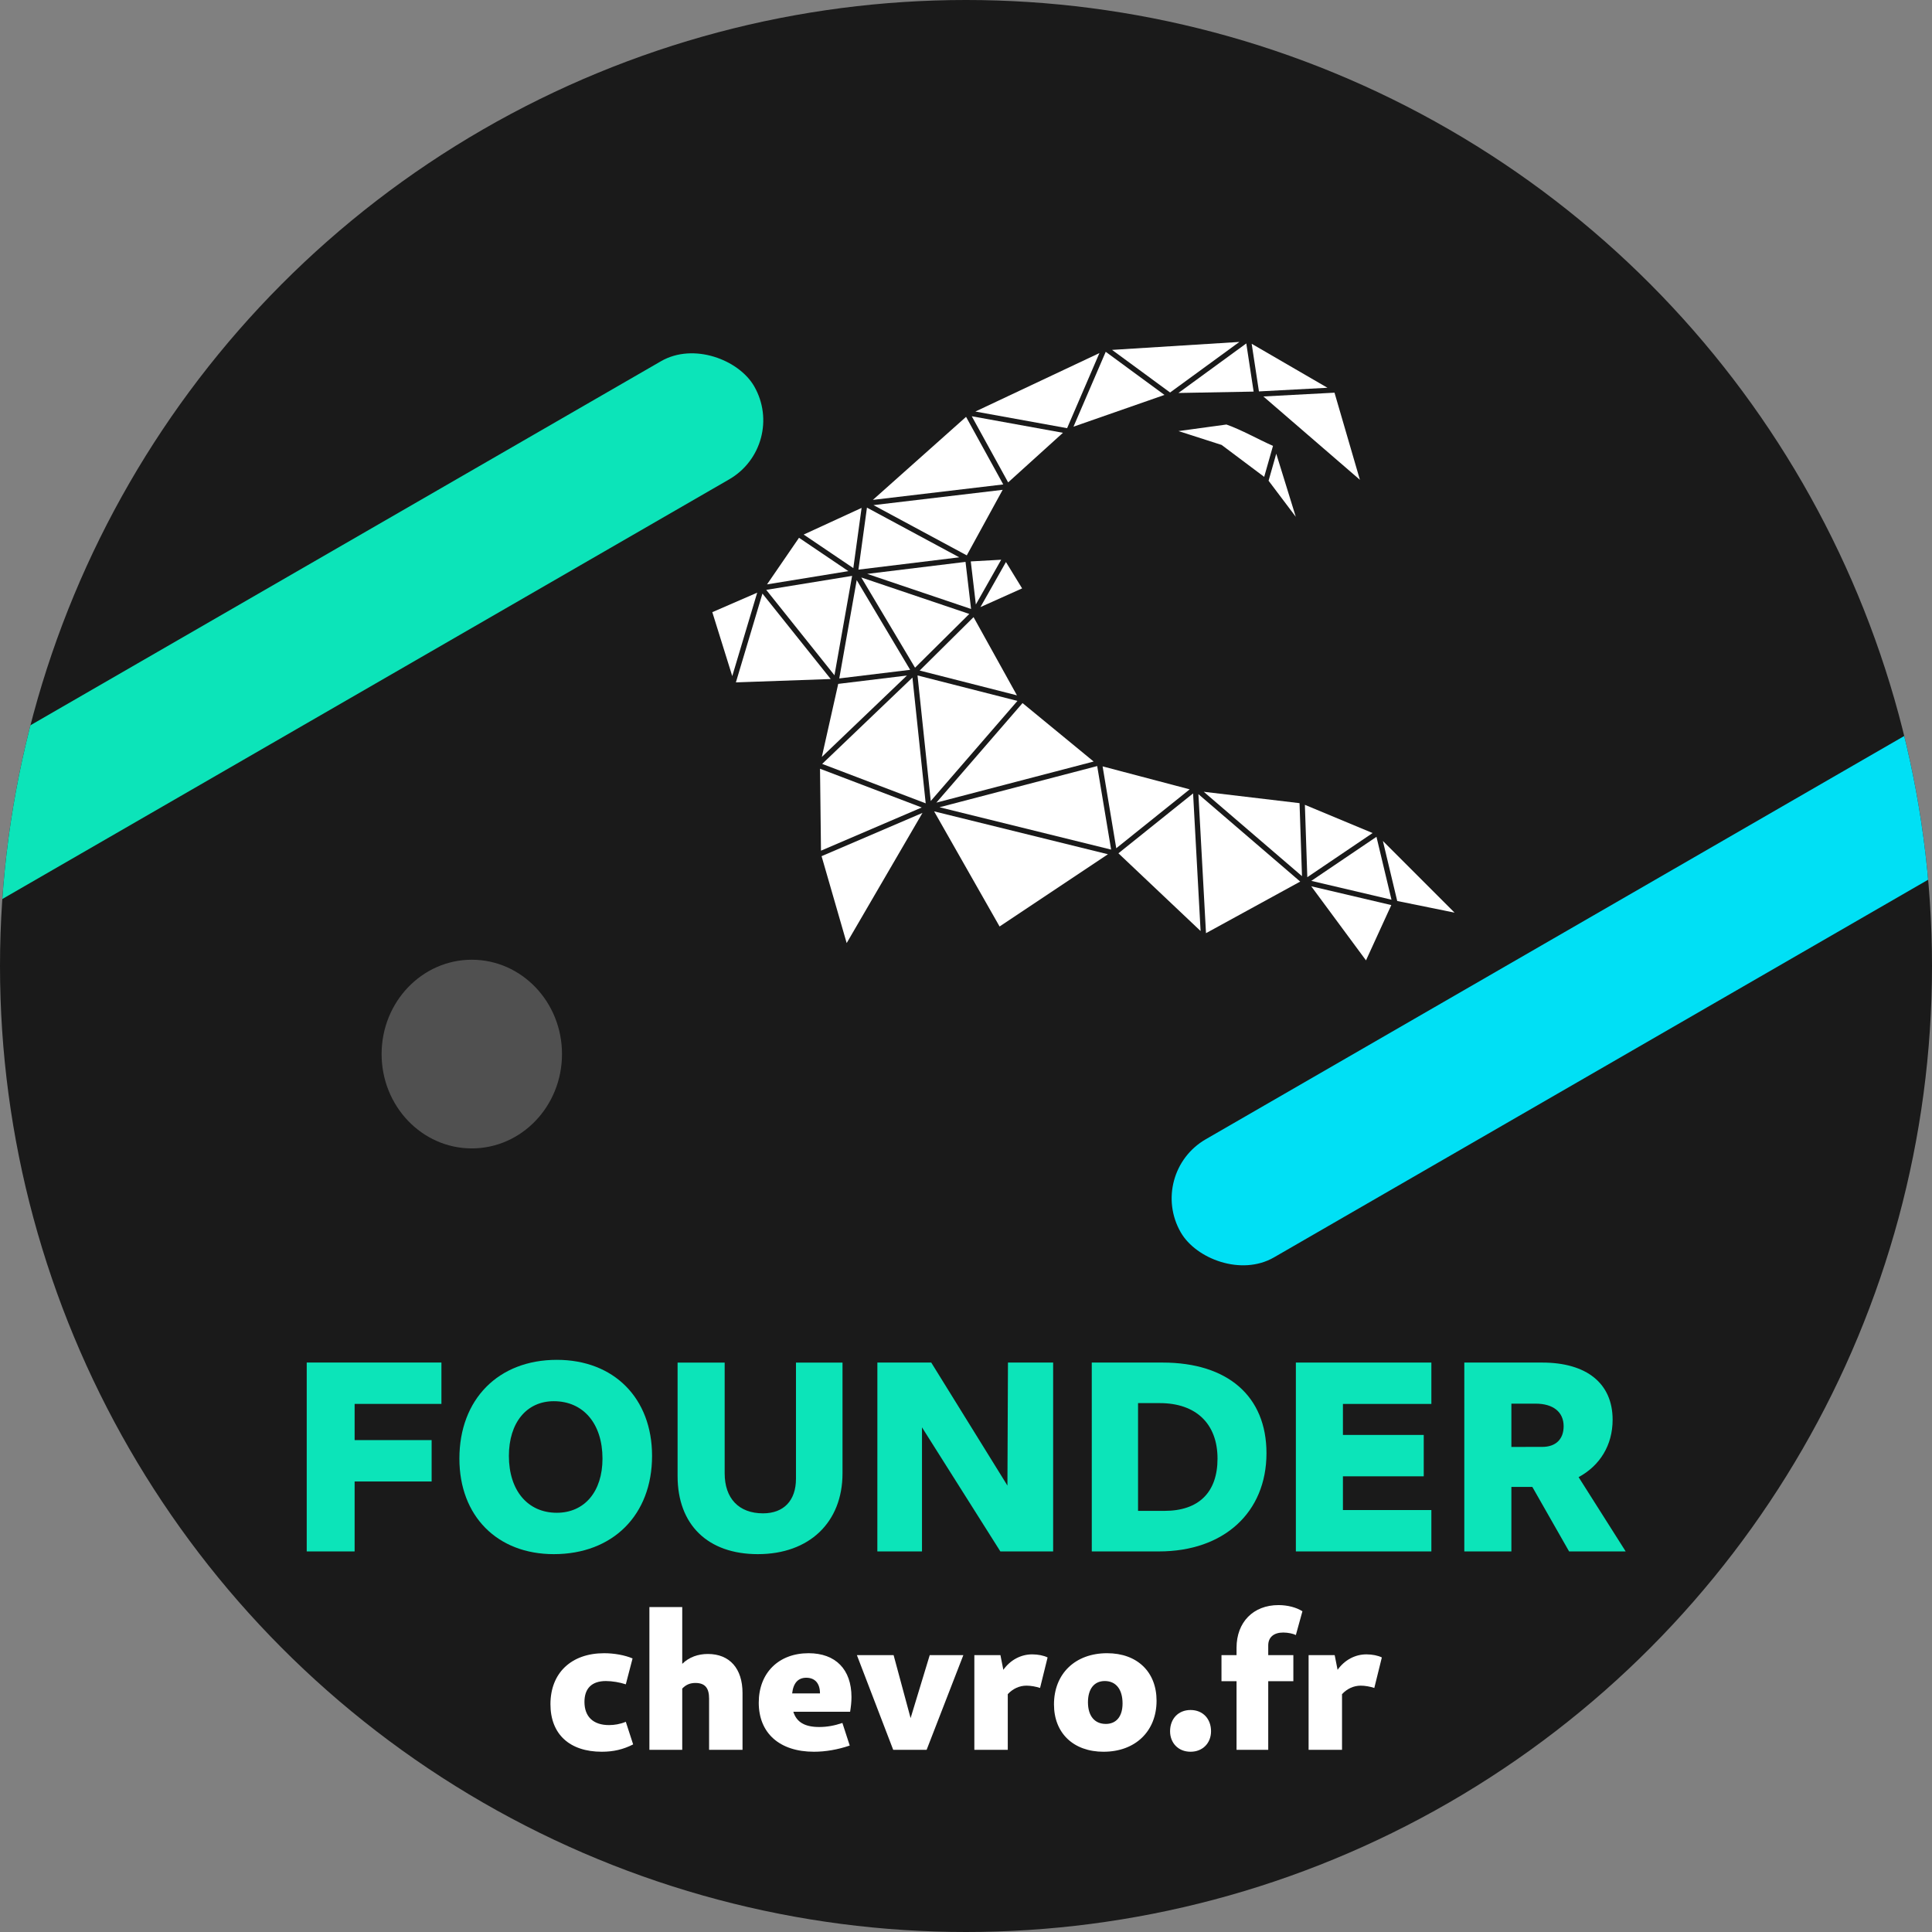 <?xml version="1.0" encoding="UTF-8" standalone="no"?>
<svg
   xmlns:dc="http://purl.org/dc/elements/1.1/"
   xmlns:cc="http://creativecommons.org/ns#"
   xmlns:rdf="http://www.w3.org/1999/02/22-rdf-syntax-ns#"
   xmlns:svg="http://www.w3.org/2000/svg"
   xmlns="http://www.w3.org/2000/svg"
   id="svg8"
   version="1.1"
   viewBox="0 0 256 256"
   height="256mm"
   width="256mm">
  <rect x="0" y="0" width="256" height="256" fill="#808080" stroke="none"/>
  <defs
     id="defs2">
    <rect
       id="rect902"
       height="27.288"
       width="150.648"
       y="217.936"
       x="61.233" />
    <rect
       id="rect896"
       height="45.628"
       width="159.503"
       y="174.034"
       x="46.886" />
    <clipPath
       id="clipPath865"
       clipPathUnits="userSpaceOnUse">
      <rect
         transform="rotate(-30)"
         ry="9.037"
         y="85.243"
         x="-76.508"
         height="18.075"
         width="137.459"
         id="rect867"
         style="fill:#0ce4b9;fill-opacity:1;stroke-width:4" />
    </clipPath>
    <clipPath
       id="clipPath884"
       clipPathUnits="userSpaceOnUse">
      <rect
         style="fill:#00e0f5;fill-opacity:1;stroke-width:4"
         id="rect886"
         width="137.459"
         height="18.075"
         x="53.848"
         y="210.618"
         ry="9.037"
         transform="rotate(-30)" />
    </clipPath>
  </defs>
  <g
     id="layer1">
    <circle
       r="128"
       cy="128"
       cx="128"
       id="path833-9-2"
       style="fill:#1a1a1a;fill-opacity:1;stroke-width:6.297" />
    <circle
       clip-path="url(#clipPath884)"
       style="fill:#00e0f5;fill-opacity:1;stroke-width:6.297"
       id="path833-9"
       cx="128"
       cy="128"
       r="128" />
    <circle
       clip-path="url(#clipPath865)"
       r="128"
       cy="128"
       cx="128"
       id="path833"
       style="fill:#0ce4b9;fill-opacity:1;stroke-width:6.297" />
    <g
       style="font-style:normal;font-variant:normal;font-weight:800;font-stretch:normal;font-size:10.583px;line-height:1.25;font-family:Cantarell;-inkscape-font-specification:'Cantarell, Ultra-Bold';font-variant-ligatures:normal;font-variant-caps:normal;font-variant-numeric:normal;font-variant-east-asian:normal;white-space:pre;shape-inside:url(#rect896);fill:#0ce4b9;fill-opacity:1;stroke:none"
       id="text894"
       transform="matrix(3.407,0,0,3.407,-121.661,-419.746)"
       aria-label="FOUNDER">
      <path
         id="path1132"
         style="font-style:normal;font-variant:normal;font-weight:800;font-stretch:normal;font-size:10.583px;font-family:Cantarell;-inkscape-font-specification:'Cantarell, Ultra-Bold';font-variant-ligatures:normal;font-variant-caps:normal;font-variant-numeric:normal;font-variant-east-asian:normal;fill:#0ce4b9;fill-opacity:1"
         d="m 47.638,183.539 h 1.863 v -2.72 h 2.995 v -1.609 h -2.995 v -1.408 h 3.376 v -1.609 h -5.239 z" />
      <path
         id="path1134"
         style="font-style:normal;font-variant:normal;font-weight:800;font-stretch:normal;font-size:10.583px;font-family:Cantarell;-inkscape-font-specification:'Cantarell, Ultra-Bold';font-variant-ligatures:normal;font-variant-caps:normal;font-variant-numeric:normal;font-variant-east-asian:normal;fill:#0ce4b9;fill-opacity:1"
         d="m 57.248,183.645 c 2.297,0 3.821,-1.524 3.821,-3.821 0,-2.244 -1.482,-3.736 -3.704,-3.736 -2.275,0 -3.789,1.535 -3.789,3.842 0,2.233 1.471,3.715 3.672,3.715 z m 0.116,-1.609 c -1.132,0 -1.863,-0.868 -1.863,-2.212 0,-1.291 0.688,-2.127 1.746,-2.127 1.154,0 1.894,0.878 1.894,2.233 0,1.281 -0.698,2.106 -1.778,2.106 z" />
      <path
         id="path1136"
         style="font-style:normal;font-variant:normal;font-weight:800;font-stretch:normal;font-size:10.583px;font-family:Cantarell;-inkscape-font-specification:'Cantarell, Ultra-Bold';font-variant-ligatures:normal;font-variant-caps:normal;font-variant-numeric:normal;font-variant-east-asian:normal;fill:#0ce4b9;fill-opacity:1"
         d="m 65.185,183.645 c 2,0 3.291,-1.238 3.291,-3.143 v -4.307 h -1.81 v 4.519 c 0,0.847 -0.476,1.344 -1.281,1.344 -0.942,0 -1.492,-0.582 -1.492,-1.556 v -4.307 h -1.831 v 4.413 c 0,1.894 1.175,3.037 3.122,3.037 z" />
      <path
         id="path1138"
         style="font-style:normal;font-variant:normal;font-weight:800;font-stretch:normal;font-size:10.583px;font-family:Cantarell;-inkscape-font-specification:'Cantarell, Ultra-Bold';font-variant-ligatures:normal;font-variant-caps:normal;font-variant-numeric:normal;font-variant-east-asian:normal;fill:#0ce4b9;fill-opacity:1"
         d="m 69.831,183.539 h 1.736 v -4.826 l 3.048,4.826 h 2.053 v -7.345 h -1.757 l -0.021,4.784 -2.963,-4.784 h -2.095 z" />
      <path
         id="path1140"
         style="font-style:normal;font-variant:normal;font-weight:800;font-stretch:normal;font-size:10.583px;font-family:Cantarell;-inkscape-font-specification:'Cantarell, Ultra-Bold';font-variant-ligatures:normal;font-variant-caps:normal;font-variant-numeric:normal;font-variant-east-asian:normal;fill:#0ce4b9;fill-opacity:1"
         d="m 78.171,183.539 h 2.614 c 2.519,0 4.18,-1.513 4.18,-3.821 0,-2.212 -1.503,-3.524 -4.043,-3.524 h -2.752 z m 1.799,-1.577 v -4.191 h 0.847 c 1.408,0 2.244,0.804 2.244,2.159 0,1.312 -0.73,2.032 -2.064,2.032 z" />
      <path
         id="path1142"
         style="font-style:normal;font-variant:normal;font-weight:800;font-stretch:normal;font-size:10.583px;font-family:Cantarell;-inkscape-font-specification:'Cantarell, Ultra-Bold';font-variant-ligatures:normal;font-variant-caps:normal;font-variant-numeric:normal;font-variant-east-asian:normal;fill:#0ce4b9;fill-opacity:1"
         d="m 86.108,183.539 h 5.27 v -1.609 h -3.44 v -1.312 h 3.143 v -1.609 h -3.143 v -1.206 h 3.44 v -1.609 h -5.27 z" />
      <path
         id="path1144"
         style="font-style:normal;font-variant:normal;font-weight:800;font-stretch:normal;font-size:10.583px;font-family:Cantarell;-inkscape-font-specification:'Cantarell, Ultra-Bold';font-variant-ligatures:normal;font-variant-caps:normal;font-variant-numeric:normal;font-variant-east-asian:normal;fill:#0ce4b9;fill-opacity:1"
         d="m 92.659,183.539 h 1.831 v -2.508 h 0.815 l 1.429,2.508 h 2.201 l -1.831,-2.889 c 0.825,-0.445 1.323,-1.238 1.323,-2.233 0,-1.418 -1.016,-2.223 -2.741,-2.223 h -3.027 z m 1.831,-4.064 v -1.683 h 0.942 c 0.688,0 1.09,0.328 1.09,0.878 0,0.497 -0.296,0.804 -0.836,0.804 z" />
    </g>
    <g
       style="font-style:normal;font-variant:normal;font-weight:800;font-stretch:normal;font-size:10.583px;line-height:1.25;font-family:Cantarell;-inkscape-font-specification:'Cantarell, Ultra-Bold';font-variant-ligatures:normal;font-variant-caps:normal;font-variant-numeric:normal;font-variant-east-asian:normal;white-space:pre;shape-inside:url(#rect902);fill:#ffffff;fill-opacity:1;stroke:none"
       id="text900"
       transform="matrix(2.419,0,0,2.419,-76.032,-318.317)"
       aria-label="chevro.fr">
      <path
         id="path1147"
         style="font-style:normal;font-variant:normal;font-weight:800;font-stretch:normal;font-size:10.583px;font-family:Cantarell;-inkscape-font-specification:'Cantarell, Ultra-Bold';font-variant-ligatures:normal;font-variant-caps:normal;font-variant-numeric:normal;font-variant-east-asian:normal;fill:#ffffff;fill-opacity:1"
         d="m 64.399,227.545 c 0.635,0 1.175,-0.127 1.714,-0.402 l -0.402,-1.238 c -0.307,0.127 -0.624,0.18 -0.921,0.18 -0.857,0 -1.344,-0.455 -1.344,-1.27 0,-0.73 0.392,-1.143 1.175,-1.143 0.349,0 0.773,0.074 1.09,0.18 l 0.37,-1.418 c -0.423,-0.18 -1.005,-0.286 -1.556,-0.286 -1.799,0 -2.942,1.079 -2.942,2.794 0,1.64 1.048,2.603 2.815,2.603 z" />
      <path
         id="path1149"
         style="font-style:normal;font-variant:normal;font-weight:800;font-stretch:normal;font-size:10.583px;font-family:Cantarell;-inkscape-font-specification:'Cantarell, Ultra-Bold';font-variant-ligatures:normal;font-variant-caps:normal;font-variant-numeric:normal;font-variant-east-asian:normal;fill:#ffffff;fill-opacity:1"
         d="m 70.273,227.439 h 1.831 v -3.111 c 0,-1.344 -0.709,-2.138 -1.894,-2.138 -0.54,0 -1.027,0.169 -1.408,0.54 v -3.111 h -1.799 v 7.821 h 1.799 v -3.355 c 0.212,-0.222 0.444,-0.307 0.72,-0.307 0.529,0 0.751,0.275 0.751,0.857 z" />
      <path
         id="path1151"
         style="font-style:normal;font-variant:normal;font-weight:800;font-stretch:normal;font-size:10.583px;font-family:Cantarell;-inkscape-font-specification:'Cantarell, Ultra-Bold';font-variant-ligatures:normal;font-variant-caps:normal;font-variant-numeric:normal;font-variant-east-asian:normal;fill:#ffffff;fill-opacity:1"
         d="m 76.019,227.545 c 0.635,0 1.302,-0.116 1.958,-0.339 L 77.575,225.968 c -0.434,0.148 -0.847,0.222 -1.27,0.222 -0.773,0 -1.238,-0.254 -1.418,-0.836 h 3.111 c 0.042,-0.265 0.074,-0.529 0.074,-0.804 0,-1.513 -0.868,-2.402 -2.349,-2.402 -1.64,0 -2.73,1.079 -2.73,2.709 0,1.672 1.143,2.688 3.027,2.688 z m -1.196,-3.196 c 0.064,-0.572 0.328,-0.857 0.773,-0.857 0.476,0 0.751,0.307 0.751,0.857 z" />
      <path
         id="path1153"
         style="font-style:normal;font-variant:normal;font-weight:800;font-stretch:normal;font-size:10.583px;font-family:Cantarell;-inkscape-font-specification:'Cantarell, Ultra-Bold';font-variant-ligatures:normal;font-variant-caps:normal;font-variant-numeric:normal;font-variant-east-asian:normal;fill:#ffffff;fill-opacity:1"
         d="m 80.358,227.439 h 1.831 l 2.011,-5.186 h -1.841 l -1.048,3.45 -0.931,-3.45 h -2.011 z" />
      <path
         id="path1155"
         style="font-style:normal;font-variant:normal;font-weight:800;font-stretch:normal;font-size:10.583px;font-family:Cantarell;-inkscape-font-specification:'Cantarell, Ultra-Bold';font-variant-ligatures:normal;font-variant-caps:normal;font-variant-numeric:normal;font-variant-east-asian:normal;fill:#ffffff;fill-opacity:1"
         d="m 84.803,227.439 h 1.831 v -3.048 c 0.275,-0.296 0.635,-0.466 1.027,-0.466 0.233,0 0.529,0.053 0.741,0.127 l 0.413,-1.672 c -0.212,-0.106 -0.529,-0.169 -0.847,-0.169 -0.614,0 -1.196,0.307 -1.577,0.847 l -0.159,-0.804 h -1.429 z" />
      <path
         id="path1157"
         style="font-style:normal;font-variant:normal;font-weight:800;font-stretch:normal;font-size:10.583px;font-family:Cantarell;-inkscape-font-specification:'Cantarell, Ultra-Bold';font-variant-ligatures:normal;font-variant-caps:normal;font-variant-numeric:normal;font-variant-east-asian:normal;fill:#ffffff;fill-opacity:1"
         d="m 91.884,227.545 c 1.736,0 2.9,-1.122 2.9,-2.794 0,-1.577 -1.058,-2.603 -2.709,-2.603 -1.746,0 -2.91,1.122 -2.91,2.805 0,1.566 1.058,2.593 2.72,2.593 z m 0.116,-1.524 c -0.614,0 -0.974,-0.445 -0.974,-1.185 0,-0.73 0.339,-1.164 0.921,-1.164 0.614,0 0.974,0.455 0.974,1.228 0,0.709 -0.339,1.122 -0.921,1.122 z" />
      <path
         id="path1159"
         style="font-style:normal;font-variant:normal;font-weight:800;font-stretch:normal;font-size:10.583px;font-family:Cantarell;-inkscape-font-specification:'Cantarell, Ultra-Bold';font-variant-ligatures:normal;font-variant-caps:normal;font-variant-numeric:normal;font-variant-east-asian:normal;fill:#ffffff;fill-opacity:1"
         d="m 96.646,227.545 c 0.677,0 1.122,-0.487 1.122,-1.122 0,-0.677 -0.444,-1.164 -1.122,-1.164 -0.677,0 -1.122,0.487 -1.122,1.164 0,0.635 0.444,1.122 1.122,1.122 z" />
      <path
         id="path1161"
         style="font-style:normal;font-variant:normal;font-weight:800;font-stretch:normal;font-size:10.583px;font-family:Cantarell;-inkscape-font-specification:'Cantarell, Ultra-Bold';font-variant-ligatures:normal;font-variant-caps:normal;font-variant-numeric:normal;font-variant-east-asian:normal;fill:#ffffff;fill-opacity:1"
         d="m 99.165,227.439 h 1.736 v -3.757 h 1.376 v -1.429 h -1.376 v -0.529 c 0,-0.445 0.296,-0.709 0.825,-0.709 0.254,0 0.55,0.064 0.688,0.138 l 0.36,-1.302 c -0.328,-0.212 -0.815,-0.339 -1.312,-0.339 -1.376,0 -2.297,0.931 -2.297,2.339 v 0.402 h -0.825 v 1.429 h 0.825 z" />
      <path
         id="path1163"
         style="font-style:normal;font-variant:normal;font-weight:800;font-stretch:normal;font-size:10.583px;font-family:Cantarell;-inkscape-font-specification:'Cantarell, Ultra-Bold';font-variant-ligatures:normal;font-variant-caps:normal;font-variant-numeric:normal;font-variant-east-asian:normal;fill:#ffffff;fill-opacity:1"
         d="m 103.112,227.439 h 1.831 v -3.048 c 0.275,-0.296 0.635,-0.466 1.027,-0.466 0.233,0 0.529,0.053 0.741,0.127 l 0.413,-1.672 c -0.212,-0.106 -0.529,-0.169 -0.847,-0.169 -0.614,0 -1.196,0.307 -1.577,0.847 l -0.159,-0.804 h -1.429 z" />
    </g>
    <g
       style="fill:#ffffff;fill-opacity:1"
       transform="matrix(0.175,0,0,0.175,-147.236,58.22)"
       id="g11546">
      <path
         style="fill:#ffffff;fill-opacity:1;stroke:none;stroke-width:3.167;stroke-linecap:round;stroke-linejoin:round;stroke-opacity:1"
         d="m 1683.36,-67.756 c 14.65,10.752 29.301,21.504 43.951,32.256 17.486,-12.76 34.973,-25.521 52.459,-38.281 -32.137,2.008 -64.273,4.017 -96.41,6.025 z"
         id="path4687-7-8-5-1-9-9-3" />
      <path
         style="fill:#ffffff;fill-opacity:1;stroke:none;stroke-width:3.167;stroke-linecap:round;stroke-linejoin:round;stroke-opacity:1"
         d="m 1794.584,-36.315 c 17.293,-0.922 34.586,-1.844 51.879,-2.766 -19.124,-11.1 -38.249,-22.201 -57.373,-33.301 1.831,12.022 3.663,24.044 5.494,36.066 z"
         id="path4689-7-5-2-7-8-0-2" />
      <path
         style="fill:#ffffff;fill-opacity:1;stroke:none;stroke-width:3.167;stroke-linecap:round;stroke-linejoin:round;stroke-opacity:1"
         d="m 1733.6,-35.137 c 18.987,-0.348 37.974,-0.695 56.961,-1.043 -1.852,-12.156 -3.704,-24.312 -5.557,-36.469 -17.135,12.504 -34.27,25.008 -51.404,37.512 z"
         id="path4691-2-3-4-2-0-3-9" />
      <path
         style="fill:#ffffff;fill-opacity:1;stroke:none;stroke-width:3.167;stroke-linecap:round;stroke-linejoin:round;stroke-opacity:1"
         d="m 1579.871,-21.08 c 23.152,4.199 46.305,8.397 69.457,12.596 8.158,-18.954 16.315,-37.909 24.473,-56.863 -31.31,14.756 -62.62,29.512 -93.93,44.268 z"
         id="path4693-6-9-4-4-2-0-5" />
      <path
         style="fill:#ffffff;fill-opacity:1;stroke:none;stroke-width:3.167;stroke-linecap:round;stroke-linejoin:round;stroke-opacity:1"
         d="m 1654.174,-9.619 c 22.962,-8.013 45.923,-16.026 68.885,-24.039 -14.829,-10.883 -29.659,-21.766 -44.488,-32.648 -8.132,18.896 -16.264,37.792 -24.396,56.688 z"
         id="path4695-45-4-3-1-4-3-4" />
      <path
         style="fill:#ffffff;fill-opacity:1;stroke:none;stroke-width:3.167;stroke-linecap:round;stroke-linejoin:round;stroke-opacity:1"
         d="m 1604.688,32.572 c 13.832,-12.52 27.664,-25.04 41.496,-37.561 -23.013,-4.173 -46.026,-8.346 -69.039,-12.52 9.181,16.693 18.362,33.387 27.543,50.08 z"
         id="path4697-2-1-8-6-9-3-3" />
      <path
         style="fill:#ffffff;fill-opacity:1;stroke:none;stroke-width:3.167;stroke-linecap:round;stroke-linejoin:round;stroke-opacity:1"
         d="m 1797.949,-32.487 c 24.362,21.034 48.724,42.068 73.086,63.102 -6.412,-21.991 -12.824,-43.982 -19.236,-65.973 -17.95,0.957 -35.9,1.914 -53.85,2.871 z"
         id="path4699-0-5-6-5-0-7-9" />
      <path
         style="fill:#ffffff;fill-opacity:1;stroke:none;stroke-width:3.167;stroke-linecap:round;stroke-linejoin:round;stroke-opacity:1"
         d="m 1502.27,45.812 c 32.901,-3.899 65.802,-7.798 98.703,-11.697 -9.383,-17.06 -18.766,-34.12 -28.148,-51.18 -23.518,20.959 -47.036,41.918 -70.555,62.877 z"
         id="path4701-2-4-0-7-1-9-4" />
      <path
         style="fill:#ffffff;fill-opacity:1;stroke:none;stroke-width:3.167;stroke-linecap:round;stroke-linejoin:round;stroke-opacity:1"
         d="m 1502.721,49.787 c 23.548,12.68 47.096,25.359 70.644,38.039 9.057,-16.544 18.115,-33.087 27.172,-49.631 -32.605,3.864 -65.211,7.728 -97.816,11.592 z"
         id="path4707-9-5-9-5-2-4-9" />
      <path
         style="fill:#ffffff;fill-opacity:1;stroke:none;stroke-width:3.167;stroke-linecap:round;stroke-linejoin:round;stroke-opacity:1"
         d="m 1449.877,72.07 c 12.527,8.467 25.053,16.934 37.58,25.4 2.088,-15.194 4.176,-30.388 6.264,-45.582 -14.615,6.727 -29.229,13.454 -43.844,20.182 z"
         id="path4709-9-5-2-9-0-9-5" />
      <path
         style="fill:#ffffff;fill-opacity:1;stroke:none;stroke-width:3.167;stroke-linecap:round;stroke-linejoin:round;stroke-opacity:1"
         d="m 1491.334,98.627 c 25.448,-3.107 50.896,-6.214 76.344,-9.32 -23.297,-12.544 -46.595,-25.089 -69.893,-37.633 -2.15,15.651 -4.301,31.302 -6.451,46.953 z"
         id="path4711-4-4-2-2-0-9-5" />
      <path
         style="fill:#ffffff;fill-opacity:1;stroke:none;stroke-width:3.167;stroke-linecap:round;stroke-linejoin:round;stroke-opacity:1"
         d="m 1576.4,92.408 c 1.279,10.867 2.557,21.733 3.836,32.6 6.392,-11.293 12.784,-22.586 19.176,-33.879 -7.671,0.426 -15.341,0.853 -23.012,1.279 z"
         id="path4715-5-9-3-7-6-1-7" />
      <path
         style="fill:#ffffff;fill-opacity:1;stroke:none;stroke-width:3.167;stroke-linecap:round;stroke-linejoin:round;stroke-opacity:1"
         d="m 1583.709,126.992 c 10.516,-4.721 21.033,-9.443 31.549,-14.164 -4.078,-6.654 -8.156,-13.307 -12.234,-19.961 -6.438,11.375 -12.876,22.75 -19.314,34.125 z"
         id="path4717-1-8-1-3-3-9-3" />
      <path
         style="fill:#ffffff;fill-opacity:1;stroke:none;stroke-width:3.167;stroke-linecap:round;stroke-linejoin:round;stroke-opacity:1"
         d="m 1422.125,109.795 c 20.527,-3.344 41.055,-6.689 61.582,-10.033 -12.455,-8.419 -24.91,-16.837 -37.365,-25.256 -8.072,11.763 -16.145,23.526 -24.217,35.289 z"
         id="path4723-3-8-3-4-9-4-9" />
      <path
         style="fill:#ffffff;fill-opacity:1;stroke:none;stroke-width:3.167;stroke-linecap:round;stroke-linejoin:round;stroke-opacity:1"
         d="m 1497.971,101.845 c 26.213,8.854 52.426,17.708 78.639,26.562 -1.398,-11.883 -2.797,-23.767 -4.195,-35.65 -24.814,3.029 -49.629,6.059 -74.443,9.088 z"
         id="path4725-7-5-4-7-0-2-0" />
      <path
         style="fill:#ffffff;fill-opacity:1;stroke:none;stroke-width:3.167;stroke-linecap:round;stroke-linejoin:round;stroke-opacity:1"
         d="m 1534.194,172.875 c 13.688,-13.567 27.376,-27.134 41.065,-40.701 -27.256,-9.207 -54.512,-18.414 -81.768,-27.621 13.568,22.774 27.135,45.548 40.703,68.322 z"
         id="path4727-8-2-2-9-8-0-7" />
      <path
         style="fill:#ffffff;fill-opacity:1;stroke:none;stroke-width:3.167;stroke-linecap:round;stroke-linejoin:round;stroke-opacity:1"
         d="m 1421.525,113.945 c 17.221,21.555 34.441,43.111 51.662,64.666 4.45,-25.086 8.901,-50.172 13.351,-75.258 -21.671,3.531 -43.342,7.061 -65.014,10.592 z"
         id="path4729-8-2-2-7-3-6-2" />
      <path
         style="fill:#ffffff;fill-opacity:1;stroke:none;stroke-width:3.167;stroke-linecap:round;stroke-linejoin:round;stroke-opacity:1"
         d="m 1380.69,130.832 c 5.035,16.137 10.07,32.275 15.105,48.412 6.295,-21.059 12.591,-42.117 18.887,-63.176 -11.331,4.921 -22.662,9.842 -33.992,14.764 z"
         id="path4733-04-7-5-2-8-5-7" />
      <path
         style="fill:#ffffff;fill-opacity:1;stroke:none;stroke-width:3.167;stroke-linecap:round;stroke-linejoin:round;stroke-opacity:1"
         d="m 1476.826,181 c 17.889,-2.173 35.777,-4.346 53.666,-6.52 -13.487,-22.639 -26.974,-45.277 -40.461,-67.916 -4.402,24.812 -8.803,49.624 -13.205,74.436 z"
         id="path4735-6-0-1-1-7-9-2" />
      <path
         style="fill:#ffffff;fill-opacity:1;stroke:none;stroke-width:3.167;stroke-linecap:round;stroke-linejoin:round;stroke-opacity:1"
         d="m 1398.549,183.996 c 23.931,-0.847 47.862,-1.694 71.793,-2.541 -17.23,-21.567 -34.461,-43.134 -51.691,-64.701 -6.7,22.414 -13.401,44.828 -20.102,67.242 z"
         id="path4739-7-3-7-6-3-5-9" />
      <path
         style="fill:#ffffff;fill-opacity:1;stroke:none;stroke-width:3.167;stroke-linecap:round;stroke-linejoin:round;stroke-opacity:1"
         d="m 1537.699,175.031 c 24.551,6.258 49.103,12.517 73.654,18.775 -10.952,-19.738 -21.904,-39.475 -32.855,-59.213 -13.6,13.479 -27.199,26.958 -40.799,40.438 z"
         id="path4743-6-4-5-3-1-6-0" />
      <path
         style="fill:#ffffff;fill-opacity:1;stroke:none;stroke-width:3.167;stroke-linecap:round;stroke-linejoin:round;stroke-opacity:1"
         d="m 1476.027,185.129 c -4.139,18.439 -8.277,36.879 -12.416,55.318 21.481,-20.547 42.962,-41.094 64.443,-61.641 -17.342,2.107 -34.685,4.215 -52.027,6.322 z"
         id="path4757-5-3-9-5-0-1-5" />
      <path
         style="fill:#ffffff;fill-opacity:1;stroke:none;stroke-width:3.167;stroke-linecap:round;stroke-linejoin:round;stroke-opacity:1"
         d="m 1546.1,273.81 c 21.874,-25.261 43.747,-50.522 65.621,-75.783 -25.216,-6.428 -50.432,-12.857 -75.648,-19.285 3.342,31.689 6.685,63.379 10.027,95.068 z"
         id="path4759-9-3-8-6-0-1-0" />
      <path
         style="fill:#ffffff;fill-opacity:1;stroke:none;stroke-width:3.167;stroke-linecap:round;stroke-linejoin:round;stroke-opacity:1"
         d="m 1463.881,245.726 c 26.128,9.95 52.257,19.9 78.385,29.85 -3.348,-31.74 -6.695,-63.479 -10.043,-95.219 -22.781,21.79 -45.561,43.579 -68.342,65.369 z"
         id="path4761-7-4-1-5-5-4-4" />
      <path
         style="fill:#ffffff;fill-opacity:1;stroke:none;stroke-width:3.167;stroke-linecap:round;stroke-linejoin:round;stroke-opacity:1"
         d="m 1686.549,309.584 c 18.535,-14.867 37.07,-29.733 55.605,-44.6 -21.981,-5.798 -43.962,-11.595 -65.943,-17.393 3.446,20.664 6.892,41.328 10.338,61.992 z"
         id="path4765-5-3-3-0-0-3-1" />
      <path
         style="fill:#ffffff;fill-opacity:1;stroke:none;stroke-width:3.167;stroke-linecap:round;stroke-linejoin:round;stroke-opacity:1"
         d="m 1462.977,311.422 c 25.429,-10.903 50.858,-21.806 76.287,-32.709 -25.672,-9.777 -51.345,-19.553 -77.018,-29.33 0.243,20.68 0.487,41.359 0.731,62.039 z"
         id="path4767-3-9-3-3-3-7-7" />
      <path
         style="fill:#ffffff;fill-opacity:1;stroke:none;stroke-width:3.167;stroke-linecap:round;stroke-linejoin:round;stroke-opacity:1"
         d="m 1550.328,275.039 c 39.7,-10.372 79.401,-20.744 119.102,-31.115 -17.947,-14.751 -35.895,-29.503 -53.842,-44.254 -21.753,25.123 -43.507,50.246 -65.26,75.369 z"
         id="path4769-3-7-7-4-18-2-9" />
      <path
         style="fill:#ffffff;fill-opacity:1;stroke:none;stroke-width:3.167;stroke-linecap:round;stroke-linejoin:round;stroke-opacity:1"
         d="m 1831.207,331.502 c 16.482,-11.145 32.965,-22.289 49.447,-33.434 -17.095,-7.122 -34.19,-14.245 -51.285,-21.367 0.613,18.267 1.225,36.534 1.838,54.801 z"
         id="path4771-8-2-9-6-0-7-3" />
      <path
         style="fill:#ffffff;fill-opacity:1;stroke:none;stroke-width:3.167;stroke-linecap:round;stroke-linejoin:round;stroke-opacity:1"
         d="m 1827.18,330.703 c -0.618,-18.421 -1.236,-36.841 -1.853,-55.262 -24.18,-2.872 -48.361,-5.745 -72.541,-8.617 24.798,21.293 49.596,42.586 74.394,63.879 z"
         id="path4773-3-5-8-6-1-3-6" />
      <path
         style="fill:#ffffff;fill-opacity:1;stroke:none;stroke-width:3.167;stroke-linecap:round;stroke-linejoin:round;stroke-opacity:1"
         d="m 1552.721,278.548 c 43.315,10.687 86.63,21.375 129.945,32.062 -3.516,-21.085 -7.033,-42.169 -10.549,-63.254 -39.799,10.397 -79.598,20.794 -119.396,31.191 z"
         id="path4775-7-8-6-0-7-3-2" />
      <path
         style="fill:#ffffff;fill-opacity:1;stroke:none;stroke-width:3.167;stroke-linecap:round;stroke-linejoin:round;stroke-opacity:1"
         d="m 1899.289,349.521 c 14.473,2.939 28.947,5.879 43.42,8.818 -18.092,-18.092 -36.184,-36.184 -54.275,-54.275 3.618,15.152 7.237,30.305 10.855,45.457 z"
         id="path4777-9-9-7-2-9-9-1" />
      <path
         style="fill:#ffffff;fill-opacity:1;stroke:none;stroke-width:3.167;stroke-linecap:round;stroke-linejoin:round;stroke-opacity:1"
         d="m 1834.236,334.283 c 20.235,4.753 40.47,9.505 60.705,14.258 -3.79,-15.872 -7.58,-31.745 -11.369,-47.617 -16.445,11.12 -32.891,22.24 -49.336,33.359 z"
         id="path4779-3-0-0-5-1-2-2" />
      <path
         style="fill:#ffffff;fill-opacity:1;stroke:none;stroke-width:3.167;stroke-linecap:round;stroke-linejoin:round;stroke-opacity:1"
         d="m 1598.205,368.834 c 27.349,-18.233 54.698,-36.466 82.047,-54.699 -43.873,-10.825 -87.746,-21.65 -131.619,-32.475 16.524,29.058 33.048,58.116 49.572,87.174 z"
         id="path4781-7-2-4-8-0-4-5" />
      <path
         style="fill:#ffffff;fill-opacity:1;stroke:none;stroke-width:3.167;stroke-linecap:round;stroke-linejoin:round;stroke-opacity:1"
         d="m 1688.182,313.406 c 20.74,19.619 41.48,39.238 62.221,58.857 -1.895,-34.735 -3.79,-69.47 -5.686,-104.205 -18.845,15.116 -37.69,30.232 -56.535,45.348 z"
         id="path4783-8-4-8-9-3-4-3" />
      <path
         style="fill:#ffffff;fill-opacity:1;stroke:none;stroke-width:3.167;stroke-linecap:round;stroke-linejoin:round;stroke-opacity:1"
         d="m 1754.494,373.884 c 23.78,-13.021 47.56,-26.043 71.34,-39.064 -25.694,-22.063 -51.388,-44.125 -77.082,-66.188 1.914,35.084 3.828,70.168 5.742,105.252 z"
         id="path4785-7-7-4-5-5-4-9" />
      <path
         style="fill:#ffffff;fill-opacity:1;stroke:none;stroke-width:3.167;stroke-linecap:round;stroke-linejoin:round;stroke-opacity:1"
         d="m 1463.424,315.584 c 6.335,21.928 12.669,43.857 19.004,65.785 19.131,-32.848 38.263,-65.695 57.395,-98.543 -25.466,10.919 -50.932,21.839 -76.398,32.758 z"
         id="path4789-4-6-8-0-94-9-1" />
      <path
         style="fill:#ffffff;fill-opacity:1;stroke:none;stroke-width:3.167;stroke-linecap:round;stroke-linejoin:round;stroke-opacity:1"
         d="m 1875.643,394.492 c 6.388,-13.958 12.776,-27.917 19.164,-41.875 -20.21,-4.746 -40.419,-9.492 -60.629,-14.238 13.822,18.704 27.643,37.409 41.465,56.113 z"
         id="path4791-1-5-1-6-8-9-8" />
      <path
         style="fill:#ffffff;fill-opacity:1;stroke:none;stroke-width:3.167;stroke-linecap:round;stroke-linejoin:round;stroke-opacity:1"
         d="m 1733.682,-6.278 32.663,10.497 32.211,24.157 c 0,0 4.447,-15.641 6.67,-23.461 -11.778,-5.201 -23.322,-11.908 -35.247,-16.167 z"
         id="path8246-0-6-8-6-3-8" />
      <path
         style="fill:#ffffff;fill-opacity:1;stroke:none;stroke-width:3.167;stroke-linecap:round;stroke-linejoin:round;stroke-opacity:1"
         d="m 1801.879,31.31 c 6.867,9.104 13.734,18.208 20.602,27.312 -4.929,-15.921 -9.858,-31.841 -14.787,-47.762 -1.938,6.816 -3.876,13.633 -5.814,20.449 z"
         id="path8252-0-2-5-92-8-7" />
    </g>
    <ellipse
       ry="12.5"
       rx="11.951"
       cy="139.669"
       cx="62.516"
       id="path1112"
       style="fill:#505050;fill-opacity:1;stroke-width:3.57" />
  </g>
</svg>
